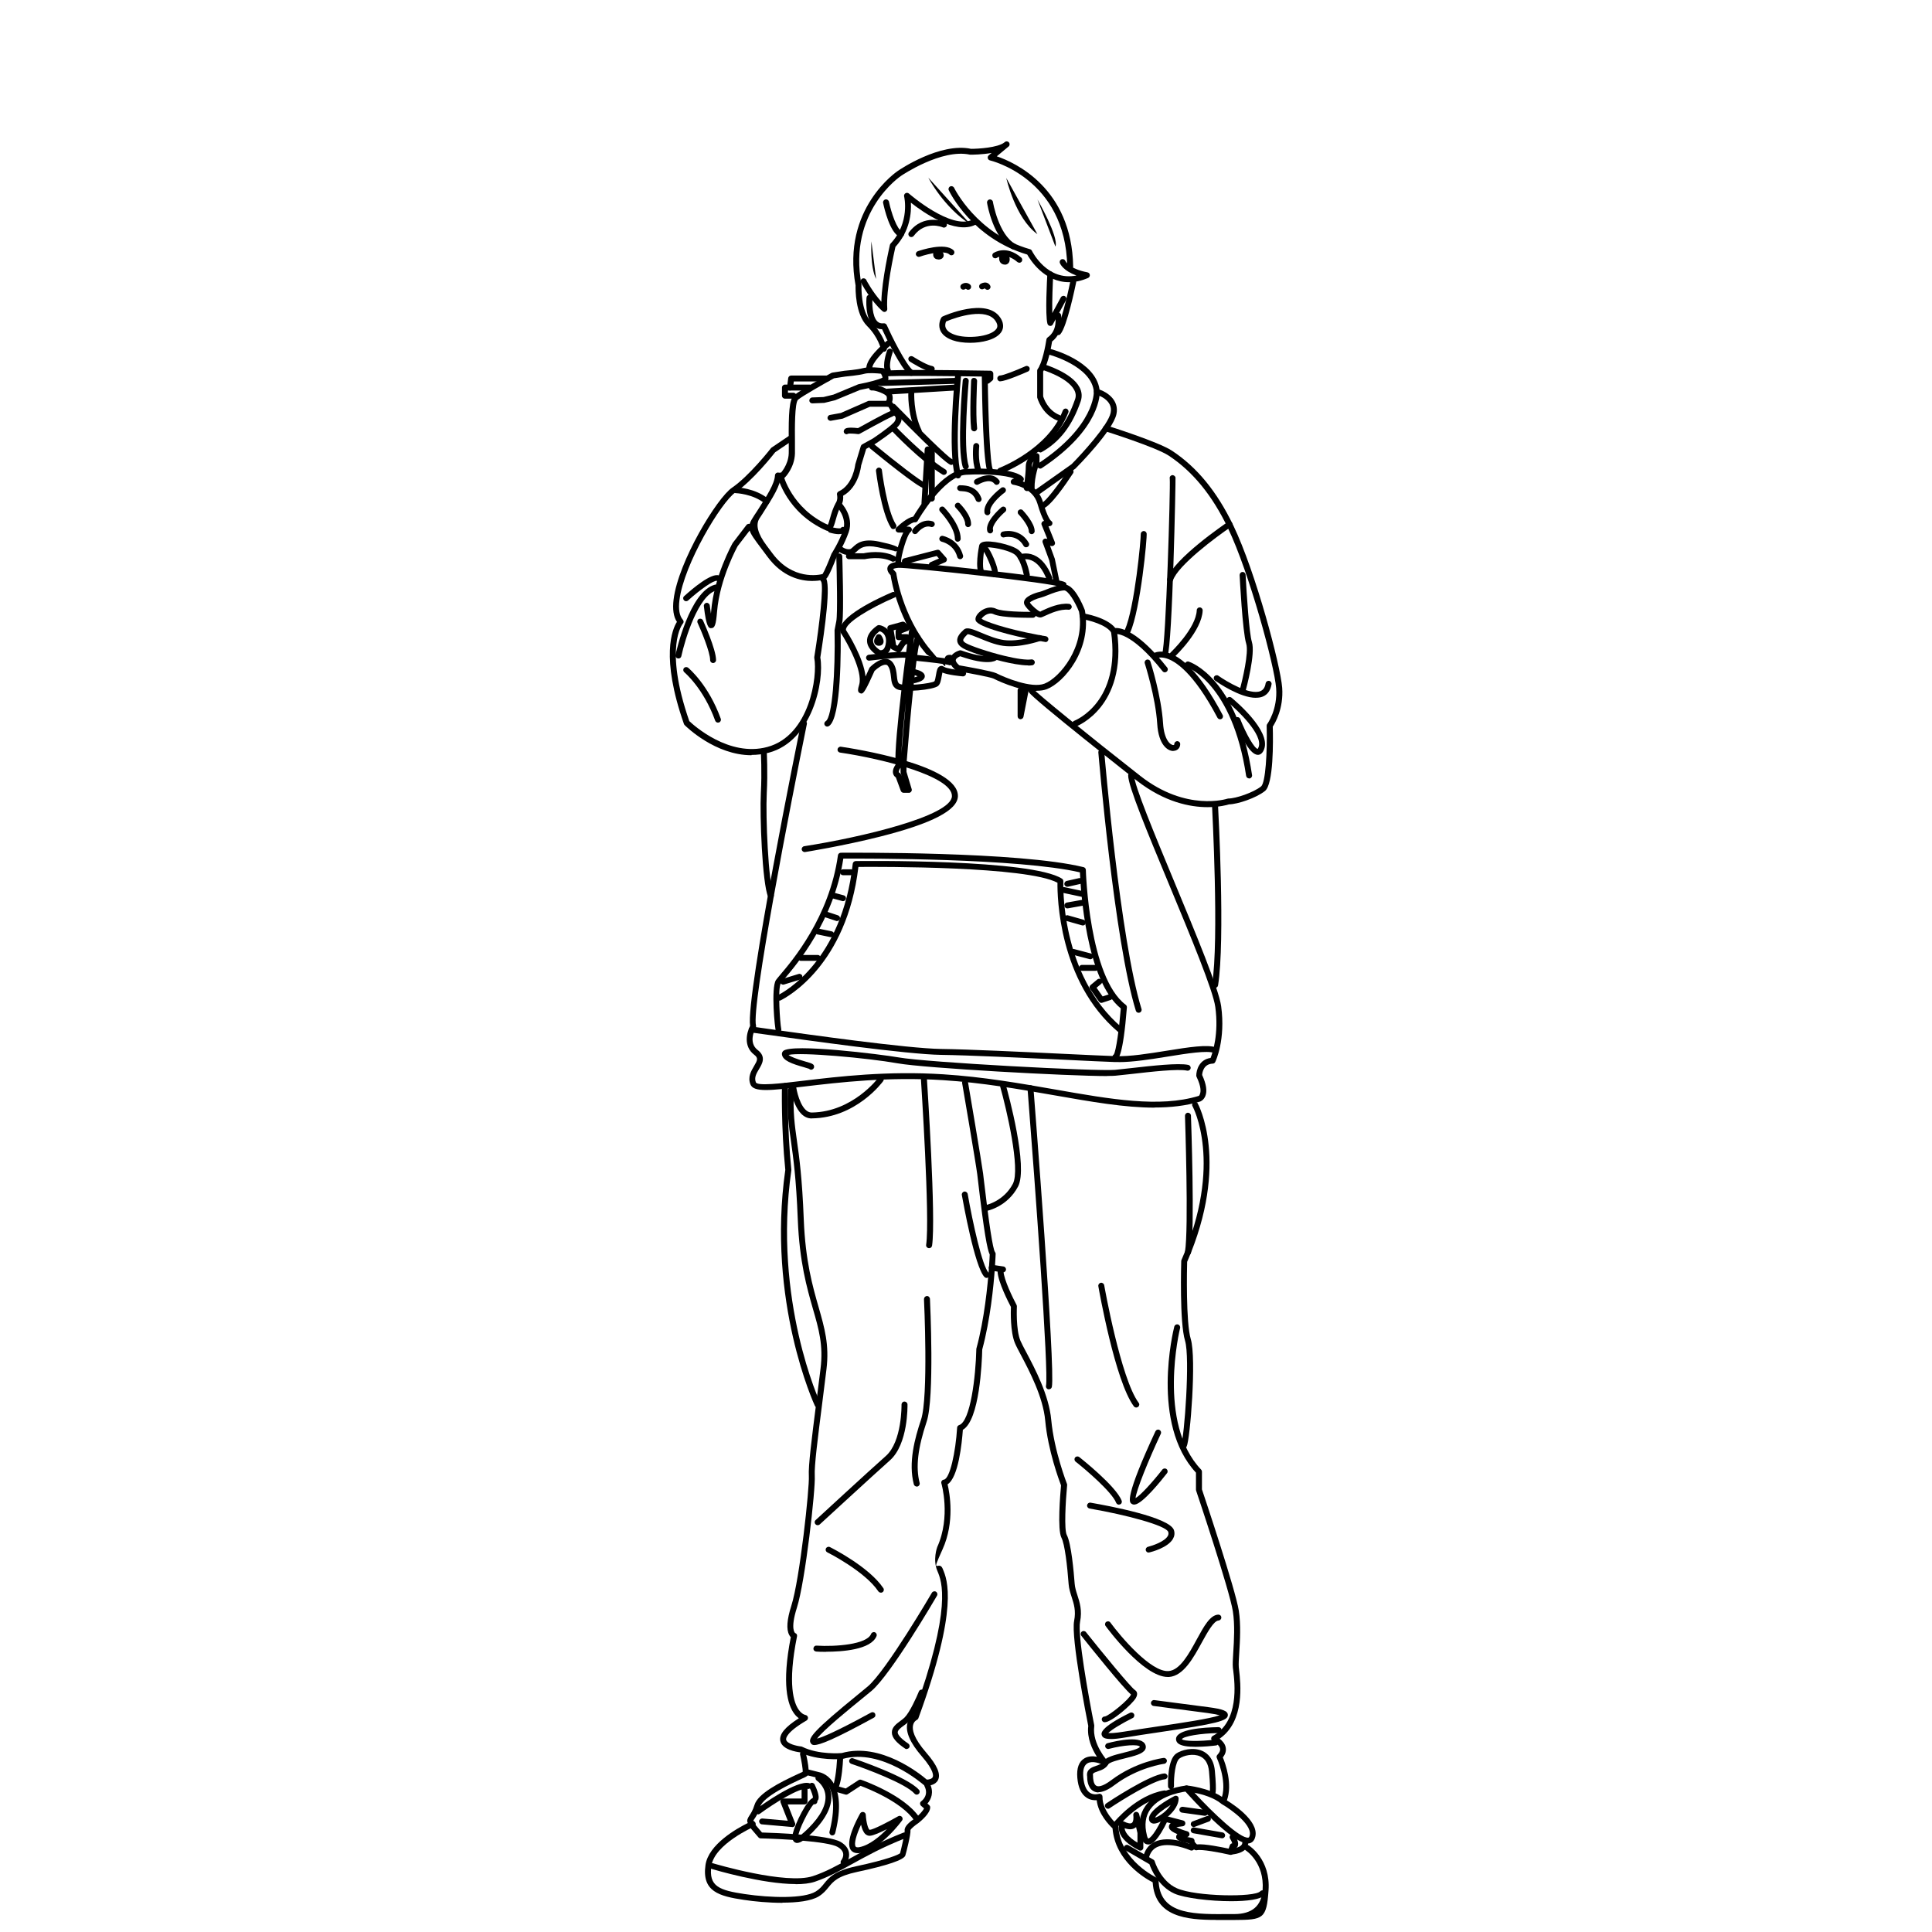 <svg class="svg" xmlns="http://www.w3.org/2000/svg" viewBox="0 0 320 320">
  <path
    d="m150.93,62.26c-.11,0-.22-.04-.31-.12-1.53-1.27-3.92-6.29-4.52-7.61-.58,0-1.08-.21-1.48-.6-1.37-1.32-1.13-4.35-1.09-4.68.03-.26.26-.45.54-.44.27.03.47.26.45.53-.08.8-.08,3.05.8,3.9.27.26.6.36,1.04.31.2-.03.42.09.51.28.78,1.75,3.1,6.5,4.39,7.56.2.18.23.48.07.68-.1.12-.23.18-.38.18h0Z"
  />
  <path
    d="m146.4,58.25c-.22,0-.43-.16-.48-.39,0-.02-.46-2.04-2.29-3.85-2-1.98-1.93-6.17-1.92-6.73-2.35-12.77,6.93-18.92,7.01-18.98.27-.19,6.98-4.74,12.12-3.65,1.23,0,4.4-.2,5.49-1.04l.09-.08c.2-.17.51-.15.68.05.18.2.16.51-.04.68-.03.03-.07.06-.11.09l-1.85,1.54c2.99,1.01,12.42,5.26,12.65,18.26,0,.27-.21.49-.48.5-.29.02-.5-.2-.5-.48-.26-14.62-12.66-17.57-12.79-17.6-.19-.04-.32-.18-.37-.36-.05-.18.02-.37.16-.49l.48-.39c-1.58.28-3.18.29-3.47.29-.04,0-.07,0-.11,0-4.72-1.04-11.34,3.45-11.4,3.49-.1.07-8.86,5.9-6.58,18.05v.11s-.17,4.28,1.63,6.06c2.05,2.03,2.54,4.25,2.56,4.34.06.26-.12.52-.38.58-.04,0-.07,0-.1,0h0Z"
  />
  <path
    d="m146.5,51.67c-.12,0-.23-.04-.32-.12-1.99-1.74-3.51-4.63-3.58-4.75-.13-.23-.03-.53.21-.65s.54-.03.66.2c0,.03,1.07,2.04,2.51,3.63.08-3.71,1.37-9.18,1.42-9.43.02-.08.06-.16.12-.22,3.25-3.47,2.25-7.76,2.23-7.79-.05-.2.04-.42.22-.53s.42-.09.58.05c.07.06,7,6.09,10.54,4.32.24-.12.54-.02.66.21.12.24.02.54-.22.65-3.29,1.63-8.51-1.98-10.66-3.67.1,1.66-.14,4.66-2.56,7.32-.21.95-1.59,7.1-1.35,10.25.02.2-.09.38-.27.48-.07.04-.15.05-.22.05h.02Z"
  />
  <path
    d="m177.05,46.74c-4.09,0-6.4-3.68-6.91-4.58-9.11-2.69-12.84-10.31-12.99-10.64-.12-.24,0-.54.23-.64.24-.12.54,0,.65.23.04.08,3.77,7.67,12.58,10.17.14.04.24.13.3.25.11.22,2.57,5.08,7.39,4.1-2.22-.79-2.7-1.92-2.75-2.07-.1-.25.04-.54.29-.62s.53.04.62.28c.02.05.61,1.3,3.66,1.89.21.04.37.21.39.43.02.21-.1.41-.29.5-1.16.5-2.22.7-3.18.7h0Zm-26.11-7.47c-.1,0-.2-.03-.29-.1-.21-.16-.26-.47-.1-.68,2.43-3.24,5.96-1.74,6-1.72.24.11.36.4.25.64s-.4.36-.64.25c-.12-.05-2.87-1.2-4.81,1.4-.1.13-.24.2-.39.2h-.02Zm1.25,3.28c-.2,0-.39-.13-.47-.32-.09-.25.05-.53.3-.62.46-.16,4.49-1.52,5.91-.16.2.19.2.5,0,.69-.19.2-.5.2-.69,0-.71-.67-3.29-.19-4.9.38-.06.02-.11.03-.17.03h0Z"
  />
  <path
    d="m168.82,43.51c-.12,0-.23-.04-.32-.12-1.91-1.65-3.36-.7-3.38-.69-.22.15-.53.1-.68-.13s-.1-.53.13-.67c.09-.06,2.1-1.38,4.58.77.2.18.22.49.05.68-.1.11-.23.17-.37.17h0Zm-13.41-.54c-.41,0-.62-.2-.71-.34-.32-.47,0-1.14.11-1.34.07-.13.19-.21.33-.24.14-.03.29,0,.4.1.42.32.88.82.74,1.31-.05.17-.2.46-.72.52h-.15Zm.13-.82h0,0Z"
  />
  <path
    d="m166.43,43.82h-.13c-.28-.04-.52-.19-.66-.42-.31-.52-.05-1.29.04-1.51.07-.19.25-.31.46-.31.35,0,.68.23.9.64.19.36.31.91.04,1.3-.15.2-.37.32-.63.32v-.02Zm-6.07,4.18c-.11,0-.22-.04-.31-.12-.04-.03-.09-.08-.19,0-.21.16-.52.13-.68-.08-.17-.2-.15-.5.05-.67.24-.21.87-.49,1.45,0,.2.18.23.48.06.68-.1.12-.23.18-.38.18h0Zm3.19,0c-.17,0-.33-.09-.43-.24,0,0-.14.05-.2.09-.23.14-.54.08-.67-.15-.15-.22-.08-.53.15-.67.09-.06.54-.32.99-.21.25.06.46.21.6.46.14.23.06.53-.19.66-.08.04-.16.07-.24.07Zm-2.86,8.78c-1.1,0-2.16-.15-2.93-.43-1.1-.4-1.8-.99-2.07-1.77-.35-1.02.2-1.93.22-1.97.05-.08.13-.15.21-.19.29-.14,7.27-3.22,9.55.18.83,1.24.4,2.13.06,2.55-.9,1.13-3.06,1.63-5.06,1.63h0Zm-3.99-3.53c-.09.2-.22.6-.07,1.02.18.48.66.87,1.47,1.16,1.98.72,5.87.38,6.88-.89.2-.24.4-.66-.11-1.4-1.47-2.19-6.25-.72-8.17.11Zm17.27.73h-.06c-.2-.02-.36-.17-.42-.36-.4-1.47-.06-7.52-.02-8.2.02-.26.24-.49.52-.46.27.02.48.24.46.52-.08,1.35-.21,4.43-.16,6.38l1.42-2.61c.13-.23.43-.32.66-.2.24.13.33.42.2.66l-2.19,4.03c-.09.16-.25.25-.43.25h0Z"
  />
  <path
    d="m175.26,55.49c-.12,0-.23-.04-.32-.12-.2-.18-.22-.49-.04-.68.69-.78,1.83-5.37,2.38-8.09.06-.26.32-.44.58-.38.26.05.44.31.38.58-.16.74-1.51,7.31-2.6,8.54-.1.11-.23.17-.37.17h0Z"
  />
  <path
    d="m175.33,69.7c-.06,0-.13,0-.19-.04-2.63-1.04-3.32-3.73-3.35-3.83,0-.04,0-.08,0-.12v-4.32c0-.11.03-.2.1-.29.73-.99,1.28-3.85,1.43-4.88.02-.14.1-.25.2-.33,1.71-1.18,1.28-3.44,1.26-3.54-.05-.26.12-.52.38-.58.26-.05.53.12.58.38.02.12.56,2.83-1.48,4.41-.13.8-.63,3.68-1.48,4.97v4.11c.1.34.76,2.33,2.74,3.11.25.1.37.38.27.63-.08.19-.26.3-.46.3h0Zm-20.99-8.11h-.07c-1.12-.15-3.35-1.56-3.6-1.72-.22-.15-.29-.45-.15-.67.15-.22.46-.28.68-.15.88.57,2.52,1.48,3.19,1.57.27.04.46.28.42.55-.03.24-.24.42-.49.42h0Zm11.34,1.58c-.27,0-.49-.21-.49-.49s.22-.49.49-.49c.45,0,2.48-.78,4.18-1.54.24-.12.54,0,.65.24.11.24,0,.54-.24.64-.61.27-3.71,1.62-4.58,1.62h0Zm-36.08,16.07c-.13,0-.25-.05-.35-.15-.2-.19-.2-.5,0-.68,0,0,1.32-1.35,1.39-3.31.02-.5,0-1.22,0-2.03-.04-4.61.08-6.93.86-7.59.99-.85,5.97-3.58,6.18-3.7.05-.03.11-.05.17-.06l2.01-.31c.06,0,2.15-.18,3.06-.43,1.04-.29,3.08-.04,3.32-.02.13.02.24.08.32.19.06.08.59.77.59,1.53,0,.33,0,1.01-4.71,1.91l-4.11,1.7-1.8.44-1.97.08h-.02c-.26,0-.48-.2-.49-.47,0-.27.2-.5.48-.51l1.87-.07,1.64-.4,4.09-1.7s.07-.02.1-.03c1.61-.3,3.49-.8,3.95-1.09-.04-.23-.16-.48-.26-.64-.69-.08-2.07-.17-2.7,0-1,.28-3.12.46-3.21.47l-1.88.29c-1.47.81-5.19,2.91-5.94,3.54-.58.49-.54,4.95-.52,6.85,0,.83,0,1.56,0,2.07-.08,2.36-1.6,3.9-1.67,3.97-.1.1-.22.15-.35.15h-.03Z"
  />
  <path
    d="m147.05,67.36c-.13,0-.25-.05-.35-.15-.19-.2-.19-.5,0-.69.02-.03.28-.32.16-.84-.11-.41-1.89-1.05-2.37-1.01-.27.05-.51-.12-.57-.38s.14-.53.4-.58c.52-.12,3.18.55,3.48,1.74.21.87-.17,1.52-.43,1.78-.1.09-.21.14-.34.14h0Z"
  />
  <path
    d="m140.23,71.93c-.15,0-.29-.08-.39-.2-.17-.21-.09-.54.13-.7.12-.09.42-.31,2.14-.12.76-.43,4.3-2.39,5.38-2.83,0-.08-.15-.41-.36-.71h-3.05l-4.45,1.95s-.07.03-.11.03l-1.87.34c-.26.05-.53-.13-.58-.39s.13-.52.39-.57l1.81-.33,4.49-1.97c.06-.03.13-.04.2-.04h3.4c.15,0,.29.07.38.19.2.24.84,1.1.65,1.79-.07.28-.27.5-.56.61-1.13.47-5.37,2.84-5.42,2.86-.09.05-.2.08-.3.06-.7-.09-1.47-.12-1.65-.06-.09.06-.18.09-.27.09h.04Z"
  />
  <path
    d="m137.17,87.94c-.12,0-.23-.03-.35-.08-6.52-2.91-7.98-8.74-8.04-8.98-.06-.26.1-.53.36-.59.26-.06.53.1.6.36,0,.06,1.4,5.55,7.37,8.27.13-.21.25-.69.38-1.12.21-.76.48-1.7.96-2.51.37-.62.19-1.3.19-1.31-.07-.23.05-.48.26-.58,2.41-1.1,2.76-4.45,2.76-4.48l.92-3.04c.04-.12.12-.22.23-.28l1.74-.96s2.63-1.75,3.48-2.65c.22-.24.33-.49.32-.72,0-.18-.09-.3-.13-.35-.19-.07-.32-.24-.32-.46,0-.27.22-.49.49-.49.37,0,.66.37.81.68.14.31.37,1.13-.45,1.99-.93.99-3.58,2.75-3.69,2.82l-1.59.89-.84,2.76c0,.06-.36,3.54-2.98,5,.04.4.02,1.03-.35,1.66-.41.7-.65,1.54-.86,2.28-.2.7-.35,1.27-.64,1.58-.18.2-.39.29-.62.29h0Z"
  />
  <path
    d="m138.97,88.48c-.53,0-1.11-.14-1.54-.26-.26-.08-.41-.35-.33-.6s.35-.4.61-.33c.6.18,1.3.27,1.52.2.12-.2.37-.28.59-.2.25.1.38.38.28.62-.16.42-.61.56-1.13.56h0Z"
  />
  <path
    d="m134.57,96.23c-1.96,0-4.96-.65-7.44-4-.36-.49-.69-.92-.98-1.31-2.41-3.2-2.6-3.46-1.19-5.61.13-.19.26-.4.42-.63,1.69-2.64,2.91-4.55,2.98-5.94,0-.26.23-.49.52-.47.27,0,.48.24.47.51-.08,1.66-1.29,3.55-3.12,6.42-.16.24-.29.45-.42.64-.7,1.05-.31,2.55,1.15,4.5.29.39.61.82.99,1.32,3.32,4.47,7.66,3.58,8.29,3.42.26-.37.95-1.96,1.46-3.31,0-.03.03-.07.05-.1,0-.02,1.16-1.77,1.89-3.84.73-2.09-1.07-3.94-1.08-3.96-.19-.2-.19-.5,0-.69.2-.19.51-.19.69,0,.09.1,2.25,2.31,1.32,4.97-.71,2.03-1.77,3.71-1.96,4.01-1.38,3.59-1.73,3.73-1.92,3.8-.02,0-.84.26-2.08.26h-.03Zm-3.17-30.2h-1.39c-.27,0-.49-.21-.49-.49v-1.35c0-.27.22-.49.49-.49h4.07c.27,0,.49.21.49.49s-.22.49-.49.49h-3.57v.37h.9c.27,0,.49.21.49.49s-.22.49-.49.49h0Z"
  />
  <path
    d="m130.85,64.68h-.06c-.27-.03-.46-.27-.43-.55l.19-1.5c.03-.24.23-.43.49-.43h6.02c.27,0,.49.21.49.49s-.22.49-.49.49h-5.58l-.14,1.07c-.03.24-.24.43-.49.43Zm32.71-1.11c-.14,0-.27-.06-.37-.18-.18-.2-.15-.51.06-.68l.29-.24v-.09c-6.22-.1-15.83-.2-16.7-.03-.21.09-.47,0-.6-.2-.15-.22-.08-.53.16-.67.15-.09.59-.36,17.64-.08.26,0,.48.22.48.49v.79c0,.15-.06.28-.18.37l-.46.39c-.09.08-.2.12-.32.12h0Z"
  />
  <path
    d="m145.91,63.93c-.26,0-.48-.2-.49-.47,0-.26.2-.5.48-.5l12.29-.36c.27,0,.5.2.51.47,0,.26-.2.49-.48.5l-12.29.36h-.02Zm1.14,1.42c-.25,0-.48-.2-.49-.46-.02-.26.19-.5.46-.52l11.15-.67c.31-.02.51.19.52.46s-.19.5-.46.52l-11.15.67h-.03Z"
  />
  <path
    d="m158.66,79.24c-.21,0-.42-.15-.48-.36-1.21-4.41-.07-16.02,0-16.51.03-.26.25-.47.54-.44.27.03.47.26.44.54,0,.12-1.18,11.92,0,16.15.07.26-.09.53-.34.6-.04,0-.09.02-.13.02h0Zm5.35-.81c-.16,0-.31-.08-.4-.21-.76-1.17-.95-12.38-.99-15.78,0-.27.21-.49.49-.49s.49.21.49.48c.08,6.83.4,14.51.84,15.28.13.23.06.53-.18.66-.08.05-.18.07-.26.07h0Z"
  />
  <path
    d="m159.95,77.75c-.2,0-.4-.13-.47-.34-1.02-3.17-.06-13.93-.02-14.39.02-.26.26-.47.54-.44.27.02.47.26.45.53,0,.11-.99,11.01-.02,14,.09.25-.06.53-.31.61-.05.02-.1.02-.15.02h-.02Zm1.39-6.31c-.24,0-.46-.19-.49-.43-.28-2.49,0-7.73,0-7.95,0-.26.21-.51.52-.46.27,0,.48.24.47.51,0,.05-.27,5.39,0,7.79.03.26-.17.51-.43.54h-.07Zm.73,6.99c-.2,0-.39-.12-.46-.31-.68-1.79-.41-4.19-.4-4.3.03-.26.28-.47.55-.43.27.03.46.27.43.54,0,.02-.25,2.27.34,3.84.1.25-.03.54-.28.62-.06.02-.12.03-.18.03h0Zm-15.02-16.61c-.2,0-.37-.12-.45-.3-.49-1.16.24-3.23.33-3.46.1-.25.38-.38.63-.29.25.1.39.37.29.62-.27.74-.6,2.14-.35,2.75.11.24,0,.54-.26.63-.06.03-.13.04-.2.04h0Z"
  />
  <path
    d="m143.98,61.6c-.24,0-.46-.19-.49-.43-.19-1.69,2.75-4.19,3.35-4.68.21-.17.52-.15.69.07.18.2.15.52-.07.68-1.3,1.07-3.09,2.97-2.99,3.82.03.26-.17.51-.44.54h-.06,0Zm27.7,20.47c-.16,0-.3-.07-.4-.2-.16-.21-.11-.53.12-.68l6.08-4.3c1.61-1.62,6.05-6.44,6.48-8.52.46-2.19-2.3-2.99-2.42-3.02-.2-.06-.34-.22-.36-.43-.34-4.31-7.42-6.18-7.49-6.2-.26-.07-.42-.33-.35-.59,0,0,0,0,0,0,.07-.26.32-.42.6-.35.31.08,7.5,1.98,8.18,6.74,1.33.47,3.27,1.79,2.8,4.06-.58,2.79-6.56,8.8-6.81,9.05l-6.14,4.36c-.09.06-.19.09-.28.09h0Zm-18.56-1.19h-.09c-1.06-.2-7.09-5.1-8.92-6.6-.2-.18-.23-.48-.07-.68.18-.2.49-.23.69-.07,3.66,3.01,7.82,6.23,8.47,6.4.25.07.43.32.37.58-.05.22-.24.38-.47.38h0Z"
  />
  <path
    d="m153.12,83.8h-.03c-.27-.02-.48-.24-.46-.52l.53-8.88c.02-.25.23-.46.49-.46h.69c.27,0,.49.21.49.49v8.15c0,.27-.22.49-.49.49s-.49-.21-.49-.49v-3.29l-.24,4.05c-.02.26-.23.46-.49.46Z"
  />
  <path
    d="m157.59,77.02c-.24,0-.9,0-9.98-9.31-.19-.2-.19-.5,0-.69.2-.19.51-.19.69,0,4.02,4.12,8.63,8.64,9.37,9.01.22.05.39.24.39.48,0,.27-.22.49-.49.49h0Z"
  />
  <path
    d="m152.19,71.9c-.19,0-.36-.1-.44-.27-1.49-3.1-1.31-6.63-1.3-6.78.02-.26.23-.48.52-.46.27.02.48.24.46.52,0,.04-.18,3.44,1.2,6.31.12.24,0,.54-.23.64-.07.03-.14.05-.21.05h0Zm13.49,6.54c-.2,0-.38-.12-.46-.31-.1-.25.03-.54.28-.62.08-.03,8.09-3.11,10.54-9.53.1-.25.38-.38.63-.28s.38.38.28.62c-2.61,6.84-10.77,9.97-11.11,10.1-.06.02-.12.03-.18.03Z"
  />
  <path
    d="m172.28,74.92c-.18,0-.34-.09-.43-.24-.14-.23-.05-.53.19-.66,2.83-1.59,4.68-4.03,6.02-7.88.19-.53.14-1.03-.13-1.54-1.09-2.1-5.37-3.38-5.41-3.38-.26-.08-.41-.35-.33-.6.08-.25.35-.4.61-.33.2.06,4.73,1.4,6.01,3.87.39.75.45,1.52.19,2.3-1.39,4.04-3.45,6.72-6.46,8.42-.08.04-.16.07-.24.07h0Zm-2.21,6.4h-.07c-.27-.04-.46-.28-.42-.55,0-.02.32-2.27.32-3.5,0-1.61,1.55-2.18,1.62-2.19.15-.05.31-.03.45.06.13.09.2.24.2.4v1c0,.06,0,.12-.03.18,0,.02-.84,2.22-.78,4.12,0,.27-.2.5-.48.51-.17,0-.33-.08-.42-.21-.09.13-.24.21-.4.21v-.02Zm1.12-4.88c-.18.2-.31.47-.31.82v.16c.14-.47.25-.82.31-.98Z"
  />
  <path
    d="m172.28,77.61c-.16,0-.31-.08-.41-.21-.15-.22-.09-.53.14-.67,9.35-6.18,9.16-11.77,9.16-11.83,0-.26.2-.5.46-.52.26,0,.5.19.52.46.02.24.27,6.17-9.6,12.7-.09.06-.18.08-.27.08h0Zm-15.94,1.05c-.09,0-.18-.02-.25-.07-3.62-2.2-8.28-7.11-8.48-7.32-.19-.2-.18-.51.02-.69s.51-.18.69.02c.05.05,4.77,5.01,8.27,7.15.23.14.3.44.17.67-.1.15-.25.23-.42.23Zm18.64,18.04c-.22,0-.43-.16-.48-.39l-.71-3.48-1.09-2.96c-.06-.17-.03-.36.1-.5.12-.14.3-.19.49-.15l.18.04-.94-2.32c-.06-.14-.05-.3.04-.43.08-.13.2-.21.35-.23-.3-.54-.67-1.42-1.09-2.86-.78-2.68-3.97-3.13-4-3.13-.22-.03-.4-.2-.42-.43-.03-.22.11-.43.31-.51l.25-.1c-1.51-.55-4.61-.8-7.97-.61-3.75.21-7.96,7.55-8,7.63-.1.17-.28.26-.48.24-.28-.03-.8.29-1.37.72h.39c.21,0,.4.14.47.33s0,.42-.18.55c-.64.48-1.61,4.1-1.58,4.82.07.2,0,.43-.2.56-.22.15-.53.09-.68-.14-.32-.49.43-3.54,1.24-5.14h-.78c-.2,0-.38-.12-.46-.3-.08-.19-.03-.39.11-.53.42-.41,1.76-1.64,2.78-1.81.79-1.33,4.75-7.67,8.66-7.89,3.84-.22,8.28.11,9.51,1.33.12.12.17.28.14.45-.02.11-.09.2-.17.27,1.2.47,2.77,1.44,3.35,3.42.76,2.63,1.31,3.11,1.34,3.12.19.11.26.3.21.51-.04.2-.23.35-.45.37l-.19.02,1.05,2.61c.07.17.04.36-.09.5s-.31.2-.49.16l-.21-.05.79,2.16.73,3.55c.06.26-.12.52-.38.58h-.1v.03Z"
  />
  <path
    d="m157.37,109.43h-.02c-2.99-.1-3.91-1.07-4-1.18-4.51-5.37-5.66-11.81-5.84-12.98-.25-.25-.67-.77-.5-1.33.24-.75,1.34-.84,1.7-.87h.11c2.23,0,26,2.42,27.6,3.37.23.14.3.43.17.66s-.44.3-.67.18c-1.34-.74-25.65-3.33-27.13-3.23-.71.06-.85.2-.85.21.02.04.19.26.34.4.1.08.16.2.18.31,0,.07.96,7.07,5.65,12.66,4.69,5.59.75.75,3.28.83.27,0,.49.23.48.5,0,.26-.22.47-.49.47h0Z"
  />
  <path
    d="m170.07,95.7c-.23,0-.44-.17-.48-.4-.14-.74-.66-2.8-1.52-3.45-1.02-.78-4.27-1.38-4.97-1.15-.23.97-.44,3.44-.12,3.82.2.18.23.48.06.68s-.49.23-.69.06c-1.03-.85-.17-4.9-.16-4.94.05-.18.19-.41.58-.54,1.15-.38,4.74.4,5.9,1.29,1.32,1,1.83,3.75,1.89,4.06.05.26-.13.52-.4.57h-.1Z"
  />
  <path
    d="m164.71,95.6c-.09,0-.19-.03-.26-.08-.22-.15-.29-.45-.15-.67.13-.5-1.1-3.27-1.48-3.65-.24-.13-.3-.39-.18-.63.13-.23.45-.31.69-.19.54.27,1.52,2.54,1.8,3.57.19.69.19,1.13,0,1.42-.1.15-.25.22-.41.22h-.02Zm9.09.63c-.2,0-.38-.12-.46-.31-.64-1.62-1.5-2.69-2.49-3.1-.9-.37-1.61-.09-1.62-.09-.24.11-.54,0-.64-.25s0-.54.26-.63c.04-.02,1.1-.45,2.39.09,1.26.53,2.27,1.75,3.02,3.65.1.25-.03.54-.28.63-.06.02-.12.03-.18.03h0Zm-19.47-2.19c-.19,0-.37-.11-.45-.29-.11-.24,0-.54.25-.64l1.39-.6-.37-.42-5.16,1.34c-.26.07-.53-.09-.59-.35,0,0,0,0,0,0-.07-.26.09-.53.35-.6l5.45-1.41c.18-.05.37,0,.5.15l1.01,1.14c.11.12.15.27.11.43-.03.16-.14.28-.28.34l-2.01.87c-.07.03-.13.04-.2.04v.02Zm4.32-4.3c-.27,0-.49-.21-.49-.49,0-1.97-2.42-4.49-2.45-4.52-.19-.2-.19-.5,0-.69.2-.19.51-.19.69,0,.11.12,2.72,2.82,2.72,5.19,0,.27-.22.49-.49.49h0Zm1.71-2.43h-.02c-.27,0-.48-.23-.48-.51.03-.91-1.15-2.29-1.56-2.7-.2-.19-.2-.5,0-.69s.51-.2.69,0c.2.2,1.9,1.93,1.85,3.42,0,.26-.22.47-.49.47h0Zm3.19-1.97c-.23,0-.44-.17-.49-.4-.31-1.79,2.46-3.9,2.77-4.14.21-.16.53-.12.68.1.17.21.12.52-.1.68-1.01.75-2.56,2.27-2.39,3.19.05.26-.14.52-.4.57h-.09,0Zm.46,3.01c-.21,0-.41-.14-.48-.35-.43-1.52,1.86-3.57,2.33-3.97.2-.18.52-.16.69.05s.16.51-.05.68c-.94.79-2.22,2.28-2.03,2.97.08.26-.08.53-.34.6-.05,0-.09.02-.14.02h0Zm6.87.12c-.27,0-.49-.22-.48-.5,0-.71-1.03-2.09-1.7-2.78-.19-.2-.18-.51.02-.69s.51-.18.69.02c.2.21,1.99,2.14,1.96,3.47,0,.26-.22.48-.49.48h0Zm-19.32,0c-.1,0-.2-.03-.29-.1-.21-.16-.26-.46-.11-.68.06-.08,1.45-1.95,3.33-1.34.25.09.4.36.31.61-.09.25-.36.4-.62.31-1.18-.38-2.21.98-2.22.99-.1.13-.24.2-.4.2h0Zm7.47,4.15c-.22,0-.42-.15-.48-.37-.54-2.08-2.5-2.51-2.58-2.53-.26-.06-.44-.31-.38-.58s.3-.44.58-.38c.11.02,2.64.56,3.34,3.24.07.26-.09.53-.35.6-.04,0-.08.02-.12.02h0Zm3.04-9.47c-.2,0-.39-.13-.46-.32-.51-1.39-1.71-1.44-2.35-1.48-.18,0-.28-.02-.39-.05-.25-.09-.4-.36-.31-.61.08-.24.34-.38.6-.31.04,0,.1,0,.17,0,.68.04,2.49.14,3.22,2.13.1.25-.04.54-.29.62-.06.02-.12.03-.17.03h0Zm3.01-2.84c-.15,0-.29-.07-.39-.2-.76-.99-2.6.11-2.62.12-.23.15-.54.07-.67-.16-.15-.22-.08-.53.16-.67.11-.07,2.61-1.59,3.92.12.17.21.12.52-.1.68-.09.07-.2.1-.29.1h0Zm4.88,10.34c-.18,0-.34-.09-.43-.25-1.08-1.93-3.12-1.43-3.21-1.4-.26.07-.53-.09-.59-.35,0,0,0,0,0,0-.07-.26.09-.53.35-.6.98-.25,3.15-.2,4.32,1.87.14.23.05.53-.19.66-.08.04-.16.06-.24.06h0Zm3.2,15.67h-.09c-.49-.09-.98-.17-1.43-.25-3.83-.72-9.67-2.19-10.03-3.28-.15-.42.11-.97.65-1.44.66-.58,1.73-1,2.73-.52.99.48,4.74.53,6.1.51.31,0,.5.21.5.48s-.21.49-.48.5c-.53,0-5.16.07-6.55-.6-.48-.23-.98-.04-1.23.1-.42.22-.66.52-.75.67.61.42,3.72,1.6,9.24,2.64.46.09.94.18,1.42.25.26.05.45.3.4.57-.04.23-.25.41-.49.41v-.03Z"
  />
  <path
    d="m170.28,110.21c-1.21,0-2.9-.34-4.2-.65-2.61-.63-5.64-1.64-6.59-2.19-.57-.33-.88-.73-.94-1.19-.09-.75.55-1.38.97-1.78l.1-.09c.53-.51,1.43-.13,2.94.5,1.1.46,2.49,1.03,3.72,1.2,2.5.34,5.74-.78,5.77-.79.25-.09.54.04.62.3.09.25-.05.53-.3.62-.15.05-3.51,1.21-6.23.83-1.37-.19-2.8-.79-3.96-1.27-.71-.29-1.7-.7-1.94-.65l-.02.05c-.26.25-.71.69-.68.97.02.14.18.3.46.46.77.45,3.65,1.44,6.33,2.09,2.1.51,3.69.72,4.49.6.27-.04.52.15.57.41.04.26-.15.52-.41.56-.2.03-.42.05-.66.05h0Z"
  />
  <path
    d="m171.64,114.44c-3.06,0-7.04-2.01-7.08-2.04-.45-.23-3.77-.86-5.98-1.24-.09,0-.17-.05-.23-.11-.8-.65-1.14-1.3-1-1.93.2-.97,1.42-1.35,1.56-1.39.1-.03.2-.03.3,0,4.15,1.47,5.28.81,5.29.8.2-.17.51-.14.68.08.18.2.13.53-.08.69-.22.18-1.54.99-6.06-.6-.27.11-.68.34-.73.6-.05.21.17.55.58.9,1.16.2,5.41.95,6.14,1.31,1.39.71,5.83,2.56,7.98,1.72,2.49-.97,6.75-6.05,5.71-11.91-.67-1.69-1.85-3.59-2.49-3.53-.86.06-1.85.45-2.65.77-.45.18-.84.33-1.14.41-.83.2-1.68.6-1.86.83.3.51,1.4,1.44,1.73,1.51,0-.02.16-.1.37-.2.96-.44,2.74-1.27,4.39-1.09.27.03.47.27.44.54s-.28.46-.54.43c-1.38-.14-2.99.6-3.86,1-.35.16-.52.24-.66.27-.86.2-2.48-1.51-2.76-2.09-.12-.23-.12-.51,0-.75.43-.91,2.46-1.39,2.55-1.4.23-.06.59-.2,1-.36.87-.34,1.94-.77,2.96-.84,1.67-.15,3.09,3.23,3.49,4.24,1.18,6.56-3.47,11.99-6.28,13.08-.51.2-1.08.27-1.7.27l-.04.02Zm-47.16,10.65c-6.03,0-10.85-4.76-11.08-4.99-.05-.05-.09-.12-.12-.19-3.9-11.13-1.92-15.71-1.16-16.91-.57-.85-.75-2.1-.55-3.72.79-6.34,7.2-16.81,9.66-18.49,2.86-1.95,6.42-6.49,6.45-6.54.03-.04.07-.08.11-.11l2.77-1.87c.22-.15.53-.1.68.13s.1.53-.13.67l-2.71,1.83c-.46.59-3.78,4.75-6.62,6.68-2.28,1.56-8.49,11.8-9.24,17.8-.2,1.54,0,2.63.56,3.27.17.19.17.47,0,.64-.03.03-3.21,3.86,1.07,16.15.73.69,6.59,6,12.93,4.28,7.04-1.9,8.33-11.83,7.77-14.73,0-.06,0-.11,0-.17.9-5.56,1.56-11.74,1.14-12.49-.2-.19-.2-.47,0-.67.19-.2.51-.2.71,0,.97.89-.12,8.63-.85,13.24.69,3.91-1.33,13.82-8.5,15.76-.99.26-1.95.38-2.89.38h0Z"
  />
  <path
    d="m117.77,104.05c-.37,0-.79-.14-1.19-3.66-.03-.26.17-.51.43-.54.27-.03.52.17.55.43.05.44.12.92.19,1.36,0-.13.03-.27.04-.42.47-5.72,3.44-11.06,3.57-11.29l2.28-2.98c.17-.21.48-.25.69-.09.21.17.25.47.09.68l-2.24,2.92s-2.97,5.33-3.41,10.83c-.18,2.18-.37,2.74-.95,2.75h-.05,0Z"
  />
  <path
    d="m112.37,109.06s-.07,0-.11,0c-.26-.06-.44-.31-.38-.58.1-.43,2.33-10.56,6.55-11.64.26-.07.53.09.6.35.07.26-.09.53-.35.6-3.01.76-5.23,8.13-5.83,10.9-.05.23-.25.38-.48.38h0Zm14.61-25.54c-.11,0-.22-.04-.31-.12-1.94-1.61-4.78-1.72-4.81-1.72-.27,0-.49-.23-.48-.5,0-.26.22-.47.49-.47h.02c.13,0,3.2.12,5.4,1.94.2.18.23.48.06.68-.1.12-.23.18-.38.18h0Zm73.03,50.17c-2.86,0-7.11-.8-11.74-4.41-.18-.14-17.39-13.65-17.86-14.64-.12-.24,0-.54.24-.64.24-.12.54,0,.65.23.46.62,8.85,7.45,17.58,14.29,7.62,5.97,14.35,3.79,14.41,3.77.05-.02.11-.03.16-.03,1.24,0,4.15-.99,5.42-2,.74-.59,1.05-5.67.93-10.05,0-.11.03-.21.1-.3.02-.02,1.74-2.39,1.47-5.93-.27-3.67-4.44-19.13-7.99-26.52-2.6-5.42-5.81-9.35-9.8-11.99-2.14-1.41-10.49-4.04-10.56-4.06-.26-.08-.4-.35-.32-.61.08-.25.36-.4.61-.32.35.11,8.56,2.69,10.82,4.18,4.15,2.74,7.46,6.79,10.15,12.38,3.73,7.76,7.81,23.18,8.09,26.87.25,3.44-1.16,5.83-1.56,6.44.07,2.42.14,9.54-1.3,10.67-1.45,1.15-4.49,2.18-5.95,2.21-.34.11-1.62.46-3.53.46h0Z"
  />
  <path
    d="m192.94,111.36c-.15,0-.29-.07-.39-.19-5.33-6.73-7.88-6.16-7.91-6.16-.21.06-.45-.03-.56-.21-.84-1.35-3.77-2.08-4.82-2.25-.27-.04-.45-.29-.41-.56s.3-.45.57-.4c.17.03,3.88.63,5.31,2.43.99-.06,3.8.5,8.59,6.55.17.21.13.52-.09.68-.09.07-.2.11-.3.11h0Z"
  />
  <path
    d="m202.09,119.14c-.18,0-.35-.1-.44-.26-4-7.57-7.04-9.42-8.5-9.84-.99-.29-1.51-.03-1.52-.03-.23.13-.54.05-.67-.19-.14-.23-.05-.53.19-.66.09-.05.89-.46,2.28-.06,1.96.58,5.12,2.83,9.08,10.33.13.23.03.54-.2.65-.07.04-.16.06-.22.06h0Zm-8.29-22.65s-.1,0-.15-.02c-.26-.08-.4-.35-.32-.6,1.05-3.33,9.67-9.18,10.04-9.42.22-.15.53-.1.68.13.16.22.1.53-.13.67-2.42,1.63-8.86,6.41-9.65,8.91-.07.2-.26.34-.47.34h0Z"
  />
  <path
    d="m206.89,128.93c-.24,0-.45-.18-.49-.42-2.32-15.38-9.75-17.99-9.81-18.01-.25-.09-.4-.36-.31-.61.09-.25.36-.39.61-.31.33.11,8.07,2.75,10.49,18.8.04.26-.15.52-.41.56h-.08Zm-13.95-20.04c-.07,0-.14,0-.2-.05-.24-.12-.35-.4-.24-.64.6-1.36,1.38-27.4,1.25-28.92-.07-.26.09-.5.35-.57.25-.07.54.12.6.38.05.17-.51,27.78-1.32,29.52-.09.18-.26.28-.45.28h0Zm-6.19-3.86c-.07,0-.14,0-.2-.04-.24-.11-.36-.4-.25-.64,1.64-3.69,2.69-15.2,2.64-15.85-.02-.26.17-.5.43-.54.26-.04.5.14.55.39.11.62-1.01,12.54-2.71,16.38-.08.19-.26.29-.45.29h0Zm-8.65,15.3c-.2,0-.38-.12-.46-.31-.1-.25.03-.54.28-.63.31-.13,7.75-3.15,6.1-14.77-.04-.26.15-.52.42-.55.25-.04.52.15.56.42.92,6.46-.94,10.41-2.65,12.58-1.88,2.38-3.97,3.2-4.06,3.24-.06.02-.12.03-.18.03h0Zm-27.57,10.98h-.87c-.2,0-.39-.13-.46-.32l-.82-2.22c-.3-.2-.42-.48-.46-.67-.13-.57.2-1.15.41-1.44-.3-4,2.13-21.42,2.23-22.17.04-.26.29-.45.56-.42.27.04.46.28.42.55,0,.04-.12.82-.28,2.07.12-.6.23-1.04.34-1.27.12-.24.41-.34.65-.22.24.12.34.41.22.65-.63,1.27-1.74,13.08-2.33,20.71v1.27l.86,2.86c.05.15.02.3-.08.43s-.24.2-.39.2v.02Zm-1.37-4.15c-.16.21-.33.56-.29.72,0,.02,0,.07.12.12.11.06.2.16.24.26l.12.31-.17-.56s-.02-.09-.02-.14v-.73h0Zm.89-10.9c-.36,3.22-.67,6.41-.75,8.53.16-1.98.44-5.23.75-8.53Zm19,2.87h-.05c-.25-.02-.45-.23-.45-.49v-4.3c0-.27.22-.49.49-.49.17,0,.3.08.39.2l.04-.2c.05-.26.31-.43.58-.39.26.05.44.3.39.57l-.92,4.7c-.05.23-.25.39-.48.39h0Z"
  />
  <path
    d="m191.24,183.46c-4.98,0-10.54-.98-16.64-2.05-5.83-1.02-11.85-2.08-18.37-2.5-9.23-.59-17.24.37-23.09,1.06-5.54.66-8.33.99-8.85-.37-.47-1.23.13-2.22.6-3.02.58-.98.74-1.34.02-1.89-1.79-1.37-1.26-3.63-.67-4.77-.73-5.08,8.06-48.33,8.44-50.19.06-.26.31-.44.58-.38.26.05.44.31.38.58-2.61,12.83-9.23,46.81-8.42,49.95.03.12,0,.25-.05.36-.06.1-1.34,2.4.33,3.68,1.44,1.1.74,2.29.22,3.15-.43.72-.83,1.39-.53,2.19.24.65,4.1.2,7.8-.25,5.89-.7,13.96-1.67,23.28-1.07,6.57.42,12.62,1.48,18.48,2.51,9.28,1.63,17.29,3.03,23.75,1.08.1-.03.17-.09.26-.37.13-.34.22-1.15-.57-2.8-.03-.07-.05-.14-.05-.2,0-.94.51-2.68,2.37-2.93.34-.88,1.39-3.99.78-8.45-.37-2.74-4.09-11.7-7.69-20.36-3.62-8.7-6.74-16.22-6.74-17.98,0-.27.22-.49.49-.49s.49.21.49.49c0,1.56,3.38,9.72,6.66,17.61,3.62,8.72,7.36,17.73,7.76,20.6.76,5.57-.9,9.1-.98,9.25-.08.17-.24.27-.42.27-1.51.06-1.72,1.46-1.75,1.88.69,1.5.87,2.68.52,3.52-.28.66-.79.86-.85.88-2.36.71-4.89.99-7.59.99l.04.02Z"
  />
  <path
    d="m201.25,163.63h-.08c-.26-.04-.45-.29-.41-.56,1.18-7.37,0-29.25,0-29.47,0-.27.2-.5.47-.52.3-.02.51.2.52.46.05.91,1.19,22.2,0,29.67-.04.24-.24.41-.49.41h0Zm-12.65,4.12c-.21,0-.41-.14-.47-.34-3.58-11.54-6.18-42.46-6.21-42.78-.02-.26.18-.51.45-.53.24-.02.51.18.53.45.03.31,2.62,31.13,6.17,42.57.08.25-.07.53-.32.6-.05.02-.1.02-.15.02h0Zm-3.3,8.16h-.58c-1.74-.06-4.8-.2-8.36-.38-7.08-.33-15.9-.75-20.49-.81-5.63-.08-22.46-2.45-28.79-3.34-1.39-.2-2.48-.35-2.6-.36-.27-.02-.48-.25-.46-.52.02-.26.26-.48.52-.46.13,0,.79.1,2.68.37,6.32.89,23.1,3.26,28.67,3.33,4.6.06,13.42.48,20.51.82,3.55.17,6.61.31,8.35.37,2.36.09,5.52-.42,8.57-.91,3.59-.58,6.7-1.06,8.11-.53.25.1.38.38.28.63s-.38.38-.63.28c-1.15-.44-4.43.08-7.59.59-2.86.46-5.81.93-8.18.93l-.02-.02Z"
  />
  <path
    d="m183.41,178.23c-6.53,0-30.18-1.3-34.73-2.11-5-.89-16.11-1.89-18.07-1.39.31.28,1.25.65,2.81,1.1,1.06.3,1.42.41,1.42.86,0,.27-.22.49-.49.49-.14,0-.26-.06-.36-.16-.16-.06-.54-.17-.85-.26-1.93-.55-3.54-1.09-3.63-2.15-.02-.2.07-.39.22-.54,1.43-1.29,16.24.57,19.11,1.07,4.73.84,32.81,2.33,35.84,2.06.72-.07,1.66-.18,2.69-.29,3.47-.39,7.79-.88,9.45-.53.26.06.44.31.38.58-.06.26-.32.43-.59.37-1.5-.32-5.91.18-9.14.55-1.04.12-1.99.22-2.71.29-.28.03-.75.04-1.38.04h0Zm-55.73-29.38c-.19,0-.37-.11-.45-.29-.99-2.23-1.4-13.58-1.21-17.21.19-3.5,0-6.7,0-6.73-.02-.26.2-.5.46-.52.31-.02.51.19.52.46,0,.03.19,3.28,0,6.84-.2,3.89.26,14.8,1.13,16.76.11.24,0,.54-.25.64-.07.03-.13.04-.2.04h0Zm57.07,26.69c-.19,0-.37-.11-.45-.29-.1-.22-.02-.47.18-.6.38-.56.89-4.3,1.16-7.62-5.81-4.72-6.66-19.89-6.77-22.54-10.12-2.35-35.6-2.3-39.19-2.28-1.57,10.32-7.72,17.53-9.75,19.92-.3.35-.52.6-.6.74-.55.82-.11,6.76.06,7.5.07.21,0,.45-.2.58-.23.15-.54.07-.67-.16-.19-.3-.84-7.19,0-8.46.11-.16.34-.43.67-.83,2.02-2.37,8.17-9.58,9.6-19.84.03-.23.23-.42.48-.42,1.2,0,29.54-.24,40.21,2.39.21.05.37.24.37.46,0,.18.53,17.76,6.6,22.33.14.1.2.26.2.43-.65,8.19-1.43,8.54-1.69,8.64-.07.03-.14.04-.2.04v.02Z"
  />
  <path
    d="m185.49,171.02c-.12,0-.22-.04-.32-.12-9.85-8.37-10.05-22.48-10.02-24.69-5.04-2.74-29.4-2.65-32.97-2.62-1.94,16.23-11.75,21.55-12.88,22.1-.24.12-.54.03-.66-.21-.12-.24-.03-.53.21-.65,1.08-.54,10.62-5.72,12.39-21.77.03-.24.23-.43.48-.44,1.19-.02,29.13-.34,34.18,2.92.15.1.23.26.22.43,0,.16-.61,15.46,9.67,24.2.2.18.23.49.06.68-.1.12-.23.17-.37.17h0Zm-50.07,62.11c-.19,0-.36-.11-.45-.28-.08-.17-7.99-17.25-4.9-39.08-.71-7.07-.56-13.85-.55-13.92,0-.26.27-.46.51-.48.27,0,.49.23.48.5,0,.07-.17,6.83.56,13.85v.12c-3.07,21.56,4.73,38.42,4.81,38.59.12.24,0,.54-.23.64-.07.03-.14.05-.2.05h-.02Zm30.72-22.39h-.08l-1.88-.28c-.27-.04-.45-.29-.41-.56s.29-.45.56-.41l1.88.28c.27.04.45.29.41.56-.04.24-.24.41-.49.41h0Zm29.94,29.11c-.08,0-.16-.02-.22-.06-.24-.13-.33-.42-.2-.65.48-1.03,1.48-14.24.62-17.07-.93-3.06-.64-12.79-.63-13.2,0-.06.02-.13.04-.18,6.98-16,1.88-25.36,1.83-25.46-.14-.22-.06-.53.17-.66s.53-.07.67.16c.06.09,5.4,9.82-1.73,26.27-.03,1.01-.23,10.04.6,12.8.96,3.16-.1,16.67-.69,17.8-.09.17-.26.26-.44.26h0Z"
  />
  <path
    d="m206.71,305.35c-2.63,0-9.22-7.32-10.54-8.81-.14-.16-.16-.37-.07-.55.1-.18.28-.28.49-.26.16.02,3.58.38,5.81,1.89.81-2.75-.83-6.39-.85-6.43-.09-.19-.05-.39.09-.54.35-.37.5-.7.44-1.02-.11-.6-.92-1.09-1.19-1.23-.17-.08-.27-.24-.28-.43,0-.19.1-.35.25-.44,4.42-2.37,3.66-8.75,3.4-10.85-.02-.2-.05-.37-.06-.49-.05-.58,0-1.44.07-2.56.12-1.89.28-4.5-.07-6.75-.54-3.49-6.02-19.8-6.08-19.97-.02-.05-.03-.1-.03-.16v-2.83c-7.54-8.11-3.76-23.55-3.59-24.2.07-.26.33-.42.6-.35.26.07.42.33.36.6-.04.16-3.86,15.76,3.48,23.44.09.09.14.21.14.33v2.95c.46,1.36,5.55,16.57,6.1,20.06.37,2.36.2,5.02.08,6.96-.07,1.02-.12,1.91-.08,2.41,0,.12.03.27.05.47.25,2.15,1.01,8.48-3.22,11.39.42.33.9.83,1.01,1.48.1.56-.06,1.09-.48,1.62.42,1.01,1.65,4.42.67,7.12,1.41.87,5.79,3.83,4.55,6.46-.18.38-.51.61-.91.67-.06,0-.12,0-.18,0h.03Zm-8.88-8.43c3.2,3.48,7.6,7.62,8.92,7.45.07,0,.12-.03.16-.13.86-1.79-3.05-4.57-4.51-5.4-.02,0-.04-.02-.06-.04,0,0-.02-.02-.03-.02-1.22-1.04-3.17-1.59-4.48-1.85h0Z"
  />
  <path
    d="m190.19,305.49c-.06,0-.12,0-.17,0-.84-.13-1.02-1.23-1.04-1.36-.5-1.92-.25-3.63.74-5.02,2.06-2.9,6.58-3.35,6.77-3.37.26-.02.51.18.54.44.03.26-.18.51-.44.53-.04,0-4.27.43-6.06,2.96-.82,1.15-1,2.59-.58,4.26.05.29.17.55.24.59,0,0,.69,0,2.38-3.47.12-.24.41-.34.65-.22s.35.41.23.65c-1.67,3.43-2.61,4.03-3.25,4.03h-.03Z"
  />
  <path
    d="m203.81,307.21s-.08,0-.11,0c-1.7-.39-4.68-.94-5.46-.76-.13.04-.27,0-.39-.07-.14-.1-.72-.52-.92-1.08-2.11-.33-2.12-.78-2.12-1.05,0-.19.07-.33.2-.46-1.46-.6-1.41-1.07-1.4-1.29.02-.21.12-.38.29-.51l-1.02-.26c-.26-.07-.42-.33-.35-.59,0,0,0,0,0,0,.07-.26.33-.42.6-.35l2.84.74c.23.06.38.27.36.51s-.2.42-.44.45c-.51.05-.83.11-1.04.16.4.2,1.11.48,1.81.67.22.06.37.26.36.5,0,.22-.17.4-.38.45.25.05.53.1.79.14s.46.28.42.55c0,.1.18.34.41.53,1.25-.13,4.11.46,5.24.7l.2-.56c.06-.18.21-.29.39-.32-.04-.19-.19-.53-.35-.78-.15-.22-.08-.53.16-.67.22-.15.53-.08.67.16.22.36.72,1.25.4,1.84-.06.12-.2.28-.45.37l-.25.69c-.07.2-.26.32-.46.32h0Z"
  />
  <path
    d="m191.17,302.05c-.5,0-.84-.31-.87-.78-.08-1.42,3.2-3.25,4.21-3.78.16-.08.33-.08.48,0s.23.24.23.42c0,1.95-2.8,4.09-4.03,4.13h-.03Zm2.72-3.09c-1.33.8-2.37,1.64-2.58,2.1.28-.07.83-.33,1.46-.85.48-.4.86-.83,1.12-1.24h0Zm5.7,1.79h-.07l-3.75-.52c-.27-.04-.46-.28-.42-.55s.29-.45.56-.42l3.75.52c.27.04.46.28.42.55-.04.24-.24.42-.49.42Zm2.84,3.72h-.09l-4.71-.83c-.26-.05-.45-.3-.4-.57.05-.26.3-.44.57-.39l4.71.83c.26.05.45.3.4.57-.04.23-.25.4-.48.4h0Zm-4.71-1.86c-.2,0-.39-.12-.46-.31-.1-.25.03-.54.28-.62l2.36-.88c.25-.1.54.03.63.28s-.03.54-.28.62l-2.36.88c-.06.02-.12.03-.18.03Zm6.1,4.6c-.25,0-.47-.2-.49-.45-.02-.26.18-.51.45-.53,1.91-.16,1.97-.88,1.97-.89-.02-.27.2-.49.46-.51.24,0,.51.2.52.47,0,.07.06,1.65-2.88,1.88h-.04v.02Zm-14,.96s-.07,0-.11,0c-.26-.06-.43-.32-.37-.59.27-1.17.9-2.01,1.85-2.49,2.45-1.21,6.21.43,6.38.5.24.11.36.4.24.64-.11.24-.4.35-.65.24-.04-.02-3.51-1.53-5.54-.52-.69.34-1.13.95-1.34,1.82-.05.22-.25.38-.48.38h0Z"
  />
  <path
    d="m201.42,318c-4.86,0-10.15-.5-10.5-6.23-1.25-.64-6.22-3.52-6.65-8.94-.56-.52-2.39-2.4-2.62-4.66-.44.03-1.07-.02-1.67-.41-.89-.58-1.4-1.68-1.54-3.29-.14-1.62.26-2.7,1.18-3.24.61-.36,1.37-.39,2.06-.26-.78-1.21-1.67-3.08-1.43-5.1-.25-1.26-2.89-14.61-2.34-17.41.33-1.67-.05-2.82-.41-3.94-.21-.66-.44-1.36-.5-2.12-.22-3.05-.65-6.68-1.19-7.7-.7-1.33-.2-7.22-.07-8.67-.31-.82-2.17-5.79-2.62-10.74-.36-3.93-2.64-8.23-4-10.81-.46-.86-.82-1.54-1.02-2.03-.78-1.88-.69-5.25-.66-5.98-.37-.69-2.15-4.15-2.21-5.86,0-.27.2-.5.47-.51h.02c.26,0,.48.2.49.47.06,1.38,1.58,4.48,2.16,5.56.04.08.06.17.06.25,0,.04-.2,3.82.59,5.7.19.45.56,1.14.99,1.95,1.39,2.63,3.74,7.04,4.11,11.17.48,5.15,2.59,10.53,2.6,10.57.03.07.04.15.03.22-.26,2.73-.51,7.38-.06,8.24.75,1.41,1.16,6.13,1.31,8.09.05.64.24,1.25.45,1.89.38,1.18.82,2.52.44,4.42-.42,2.16,1.36,12.14,2.35,17.12,0,.05,0,.11,0,.16-.38,2.96,2.2,5.76,2.22,5.78.17.19.18.46,0,.64s-.44.22-.64.09c-.55-.36-1.89-.84-2.7-.36-.57.33-.8,1.11-.69,2.32.11,1.28.49,2.16,1.09,2.56.66.43,1.43.19,1.44.19.16-.05.32-.03.45.07s.2.24.2.41c-.06,2.41,2.44,4.61,2.47,4.63.1.09.16.2.17.34.32,5.61,6.31,8.42,6.37,8.45.17.08.28.24.28.43.16,5.28,4.9,5.65,11.07,5.57h1.49c2.93-.01,4.48-1.35,4.67-4,.32-4.51-2.69-6.48-2.82-6.56-.22-.15-.29-.45-.15-.67s.45-.29.67-.15c.15.1,3.64,2.34,3.28,7.45-.33,4.73-.87,4.89-5.65,4.91h-1.48c-.51,0-1.03,0-1.56,0l.02-.03Zm-48.02-22.25h-.14c-.11,0-.21-.05-.29-.13-.07-.06-6.96-6.11-13.39-4.29-.25.03-4.11.35-7.08-1.09-.57-.07-2.93-.43-3.25-1.86-.24-1.09.73-2.3,3.06-3.78-.24-.18-.5-.41-.75-.75-1.11-1.47-2.11-4.88-.58-12.69-.1-.09-.19-.21-.27-.38-.49-.92-.37-2.53.35-4.79,1.43-4.47,3.03-19.65,2.91-21.52-.11-1.6.48-6.21,1.22-12.06.23-1.84.48-3.79.72-5.75.47-3.84-.29-6.52-1.27-9.89-.99-3.45-2.22-7.76-2.5-14.75-.27-6.9-.75-10.27-1.13-12.99-.38-2.67-.65-4.61-.52-8.47,0-.27.27-.47.51-.47.27,0,.49.23.48.51-.14,3.78.14,5.67.51,8.3.39,2.74.87,6.15,1.14,13.09.27,6.89,1.48,11.12,2.46,14.52.99,3.48,1.79,6.24,1.3,10.27-.24,1.96-.49,3.9-.72,5.76-.71,5.56-1.32,10.36-1.22,11.87.15,2.22-1.58,17.6-2.96,21.88-1.15,3.61-.29,4.2-.28,4.2.24.07.35.3.3.55-1.61,7.99-.51,11.05.29,12.16.55.76,1.08.85,1.1.85.2.03.38.19.42.39s-.05.41-.22.52c-3.37,1.97-3.44,2.95-3.39,3.2.15.67,1.74,1.03,2.48,1.11.06,0,.12.02.18.05,2.74,1.37,6.51,1.05,6.55,1.04,6.45-1.83,13.01,3.48,14.09,4.4.3,0,.82-.1.97-.4.11-.2.28-1.06-1.8-3.46-1.92-2.2-2.72-4.03-2.4-5.42.19-.8.69-1.22.99-1.4,6.53-17.88,4.69-22.2,4.01-23.83l-.04-.1c-.76-1.8-.04-3.83,0-3.92,2.27-5.03.7-10.5.68-10.54-.04-.14-.02-.28.06-.4s.2-.2.35-.21c1-.14,1.95-4.56,2.2-8.61,0-.2.15-.37.33-.43,1.88-.62,2.75-8.06,2.85-12.59,0-.04,0-.08.02-.12,1.32-4.86,1.86-10.47,2.07-13.37.08-1.09.12-1.86.13-2.17-.4-.8-.93-3.53-1.94-12.22l-.13-1.09c-.2-1.62-2.47-14.95-2.5-15.08-.05-.26.14-.52.4-.57.26-.04.52.14.57.4.1.55,2.29,13.49,2.5,15.13l.13,1.1c.86,7.36,1.48,11.36,1.83,11.9.09.1.12.2.12.32,0,0-.03.9-.13,2.34-.2,2.94-.76,8.58-2.09,13.5-.05,2.13-.44,11.72-3.21,13.3-.16,2.23-.73,7.88-2.53,9.03.34,1.43,1.23,6.21-.83,10.76s-.6,1.75,0,3.18l.04.1c.73,1.73,2.68,6.33-4.05,24.71-.05.13-.15.22-.26.28,0,0-.49.23-.62.87-.17.74.09,2.13,2.19,4.55,1.8,2.07,2.44,3.56,1.94,4.54-.44.86-1.55.94-1.93.94h0Z"
  />
  <path
    d="m163.38,200.57c-.23,0-.44-.16-.48-.39-.06-.26.12-.52.38-.58.03,0,2.96-.62,4.48-3.52,1.29-2.45-1.07-12.45-2.1-16.1-.07-.26.08-.53.34-.6.26-.07.54.08.6.34.39,1.38,3.73,13.58,2.02,16.81-1.76,3.33-5.02,4-5.16,4.03h-.1,0Zm-28.95-15.32c-2.72,0-3.47-4.74-3.51-4.95-.04-.26.15-.52.41-.56.26-.04.52.15.56.41.18,1.15.98,4.12,2.54,4.12h.02c6.81-.1,11-5.72,11.04-5.77.16-.21.47-.26.68-.11.22.16.27.46.11.68-.18.24-4.51,6.08-11.82,6.17h-.03,0Zm-4.82,129.92c-2.31,0-4.71-.23-6.39-.49-4.13-.61-6.99-1.39-6.37-5.77.49-3.45,5.27-6.1,7.01-6.96-.22-.41-.03-.79.25-1.21.24-.37.58-.87.86-1.79.55-1.84,4.01-3.66,7.33-5.18.29-.14.52-.23.65-.3.04-.43-.19-1.77-.43-2.85-.06-.26.11-.53.37-.59.26-.06.53.11.59.37.76,3.32.38,3.62.18,3.78-.11.09-.29.18-.94.47-1.56.72-6.3,2.91-6.8,4.58-.31,1.07-.71,1.67-.98,2.06-.06.1-.14.2-.18.27.03,0,.09.07.21.16.14.11.21.27.2.45s-.13.32-.29.39c-.07.03-6.55,2.89-7.05,6.49-.49,3.41,1.32,4.04,5.54,4.67,4.27.63,9.76.78,11.73-.42.65-.39,1.01-.84,1.39-1.31.8-.99,1.71-2.11,5.28-2.87,5.41-1.16,7.11-1.96,7.31-2.17.12-.41.81-3.31.76-3.76-.09-.7.9-1.5,1.75-2.05.6-.48,1.28-1.2,1.46-1.61l-.49-.43c-.11-.1-.17-.24-.17-.39s.09-.28.2-.37c.14-.1,1.29-.99.54-2.48-.12-.24-.02-.54.22-.65s.54-.02.66.21c.73,1.45.2,2.63-.4,3.31l.29.26c.11.1.17.22.17.36,0,.99-1.46,2.21-1.92,2.58-.66.44-1.29.99-1.35,1.19.09.65-.74,3.88-.85,4.21-.24.72-2.93,1.64-7.99,2.72-3.23.69-3.95,1.59-4.72,2.53-.42.52-.85,1.04-1.64,1.53-1.28.77-3.59,1.03-6,1.03Z"
  />
  <path
    d="m139.71,308.93c-.11,0-.21-.04-.3-.11-.21-.17-.24-.48-.08-.68,0,0,.44-.57.32-1.17-.08-.39-.37-.75-.89-1.05-1.61-.96-9.77-1.36-12.79-1.43-.14,0-.27-.07-.36-.18l-1.18-1.38c-.18-.2-.15-.52.06-.68.2-.18.52-.15.69.06l1.03,1.21c1.85.05,11.02.36,13.04,1.57.77.46,1.23,1.03,1.36,1.73.19,1.04-.5,1.91-.53,1.95-.1.12-.24.19-.38.19v-.02Zm2.35-1.99c-.6,0-.95-.26-1.13-.51-.99-1.36.93-4.98,1.54-6.07.11-.19.32-.28.55-.23.21.05.37.23.38.45.06,1.26.41,2.43.65,2.5.64-.05,3.14-1.35,4.71-2.25.2-.12.46-.08.61.09.16.17.18.43.04.61s-3.4,4.66-6.82,5.36c-.2.04-.36.06-.52.06h-.02Zm.56-4.72c-.75,1.59-1.23,3.18-.89,3.64.12.16.46.12.65.08,1.64-.33,3.32-1.75,4.52-2.98-1.08.55-2.22,1.06-2.79,1.1-.27.03-.54-.08-.76-.26-.37-.33-.6-.96-.73-1.56h0Z"
  />
  <path
    d="m151.84,301.73c-.16,0-.31-.08-.41-.21-2.13-3.09-7.7-5.28-8.89-5.73l-2.12,1.38c-.12.08-.27.1-.41.06l-1.91-.55c-.17-.05-.29-.18-.33-.33-.05-.17,0-.33.11-.46.35-.39.67-2.67.77-4.58,0-.26.23-.5.52-.46.27,0,.48.24.47.51-.04.83-.2,3.27-.68,4.55l1.12.32,2.13-1.39c.13-.09.29-.1.43-.05.28.1,7.04,2.46,9.6,6.17.16.22.1.53-.13.67-.09.06-.19.09-.27.09h0Z"
  />
  <path
    d="m151.84,297.25c-.14,0-.27-.06-.37-.17-1.46-1.67-8.07-4.13-10.49-4.94-.25-.09-.4-.36-.31-.61s.36-.39.62-.3c.36.12,8.98,3.02,10.92,5.22.18.2.16.51-.05.68-.1.08-.2.12-.32.12Zm48.94.28c-.16,0-.31-.06-.41-.18-.18-.2-.17-.48.02-.66.03-.26.07-1.03-.14-3.29-.12-1.26-.61-2.1-1.47-2.49-1.16-.53-2.74-.14-3.4.34-.71.51-.98,3-.93,4.6,0,.27-.2.5-.48.5-.29,0-.5-.2-.51-.47-.02-.73-.06-4.43,1.33-5.42.84-.6,2.81-1.15,4.38-.44.83.38,1.86,1.25,2.05,3.29.35,3.91.09,4.03-.25,4.18-.06.03-.13.04-.2.04h0Zm-15.88,5.07c-.11,0-.21-.04-.31-.11-.21-.17-.24-.48-.07-.68.15-.19,3.73-4.5,8.29-5.25.26-.05.52.14.57.4s-.14.52-.41.56c-4.19.68-7.65,4.86-7.69,4.9-.1.12-.24.19-.38.19Zm-1.39-3.02c-.16,0-.31-.08-.41-.21-.16-.22-.1-.53.13-.67.29-.2,7.1-4.74,9.61-4.96.26-.03.51.18.54.44.02.26-.18.51-.45.53-1.87.16-7.23,3.51-9.14,4.79-.09.06-.18.09-.27.09h0Zm.43-11.55c-.89,0-1.32-.2-1.45-.62-.1-.3-.4-1.22,4.68-3.72.24-.12.54-.02.66.22.12.24.02.54-.22.65-1.66.82-3.51,1.92-4.04,2.48.32.04,1.04.03,2.63-.23,1.69-.28,3.67-.58,5.65-.87,3.72-.55,8.65-1.28,10.17-1.84-.34-.1-.95-.22-2.02-.37l-8.94-1.17c-.27-.04-.46-.28-.42-.55s.28-.46.56-.42l8.94,1.17c2.44.32,3.22.63,3.23,1.3,0,.98-1.79,1.43-11.36,2.85-1.98.29-3.95.59-5.63.87-1.04.18-1.83.26-2.42.26h-.02Zm9.48-10.27c-4.07,0-10.05-8.1-10.3-8.45-.16-.21-.11-.53.11-.68s.53-.11.68.11c1.69,2.31,6.73,8.27,9.65,8.04,1.87-.14,3.36-2.84,4.66-5.24,1.18-2.17,2.2-4.03,3.55-4.11.31,0,.51.19.52.46.02.26-.2.5-.46.52-.8.05-1.83,1.93-2.75,3.6-1.43,2.61-3.05,5.57-5.45,5.75h-.21,0Zm-61.37,27.5c-.14,0-.26-.03-.38-.1-.61-.33-.41-1.23-.34-1.52.33-1.47,2.37-5.79,3.42-5.86.26-.02.52.15.61.42.09.25-.04.53-.3.62-.1.03-.2.04-.28.02-.75.76-2.56,4.32-2.58,5.38.23-.12.73-.45,1.7-1.41,2.05-2.05,2.99-3.91,2.81-5.52-.18-1.55-1.37-2.32-1.42-2.36-.22-.15-.29-.45-.16-.67.15-.22.45-.29.67-.16.07.04,1.63,1.03,1.87,3.05.22,1.92-.81,4.05-3.08,6.33-1.22,1.23-1.99,1.77-2.56,1.77h0Zm-6.48-4.76c-.15,0-.3-.07-.4-.2-.17-.21-.12-.52.11-.68,1.09-.8,6.66-4.78,8.72-4.28.26.06.43.32.36.59-.06.26-.33.43-.6.36-1.25-.29-5.51,2.37-7.91,4.13-.09.07-.19.1-.29.1h0Z"
  />
  <path
    d="m131.22,302.61h-.04l-4.99-.44c-.27-.02-.47-.26-.45-.53.02-.27.28-.46.54-.44l4.2.37-1.19-3.02c-.06-.15-.04-.32.05-.45.09-.14.24-.21.41-.21h3.02v-1.67c0-.27.22-.49.49-.49s.49.21.49.49v2.16c0,.27-.22.49-.49.49h-2.79l1.22,3.09c.06.16.04.33-.07.47-.1.13-.24.2-.39.2h0Zm3.88-4.23c-.06,0-.12,0-.18-.03-.25-.1-.38-.38-.28-.63.03-.19-.24-1.01-.6-1.74-.12-.24,0-.54.23-.65s.54,0,.65.22c.33.68.85,1.92.62,2.51-.08.2-.26.31-.46.31h0Z"
  />
  <path
    d="m137.87,304.01s-.08,0-.12-.02c-.26-.07-.42-.33-.36-.6l.09-.37c.99-4.17.35-6.28-.34-7.32-.71-1.05-1.61-1.21-1.65-1.22l-1.72-.42c-.26-.07-.42-.33-.36-.6.07-.26.33-.42.6-.35l1.67.42s1.29.2,2.24,1.59c1.19,1.74,1.37,4.47.51,8.12l-.1.39c-.06.22-.25.37-.48.37h.02Zm-6.1,8.05c-5.49,0-13.5-2.39-13.91-2.51-.26-.08-.41-.35-.33-.6s.35-.4.61-.32c.12.04,12.08,3.6,16.51,2.11,2.18-.73,3.98-1.74,6.07-2.89,2.32-1.29,4.97-2.75,8.89-4.3.25-.1.54.02.64.27.1.25-.02.54-.27.63-3.86,1.53-6.47,2.98-8.77,4.25-2.13,1.18-3.97,2.19-6.23,2.97-.86.29-1.96.41-3.19.41v-.02Zm72.15,2.84c-3.55,0-7.74-.53-9.38-1.25-2.71-1.2-3.89-4.1-4.16-4.88l-3.98-2.31c-.23-.14-.31-.44-.18-.66.14-.23.44-.31.67-.18l4.15,2.4c.11.06.19.17.22.28,0,.03,1.01,3.29,3.68,4.46,3.12,1.38,12.9,1.52,13.79.5.18-.2.49-.22.69-.05.2.18.22.49.05.68-.63.72-2.92,1.01-5.56,1.01h0Z"
  />
  <path
    d="m188.89,306.52c-.08,0-.16-.02-.22-.05-1.83-.92-2.93-1.95-3.27-3.06-.26-.87.05-1.46.09-1.52.13-.23.42-.31.65-.2.62.31,1.11.41,1.33.24.3-.21.29-.96.24-1.26-.04-.26.13-.51.39-.56.26-.06.52.12.58.37l.69,2.97s0,.08,0,.11v2.47c0,.17-.09.32-.23.42-.08.05-.17.07-.25.07h0Zm-2.62-3.72c.05.58.54,1.45,2.13,2.4v-1.59l-.23-.99s-.08.07-.12.1c-.44.32-1.03.35-1.78.09Zm-51.37-13.76c-.4,0-.51-.17-.62-.33-.54-.79.57-2.13,7.87-8.08.66-.54,1.22-.99,1.59-1.31,3.04-2.58,10.54-15.38,10.61-15.51.14-.23.44-.31.67-.18.23.14.31.43.18.66-.31.54-7.66,13.09-10.83,15.76-.37.31-.94.77-1.61,1.32-2.01,1.63-6.44,5.24-7.43,6.6.8-.2,2.98-1.06,8.95-4.32.24-.13.54-.05.66.19s.05.53-.2.66c-6.71,3.68-8.98,4.53-9.86,4.53h.02Zm18.98-82.31h-.07c-.27-.04-.46-.28-.41-.56.65-4.4-.85-27.11-.86-27.34-.02-.26.19-.5.46-.52.28-.02.51.19.53.46.06.94,1.52,23.04.85,27.55-.04.24-.24.42-.49.42h0Zm-2.04,39.49c-.21,0-.42-.15-.48-.36-.94-3.59.15-7.61,1.19-10.71,1.25-3.72.5-19.8.49-19.97,0-.26.2-.5.47-.51.26-.04.5.2.52.46.03.67.77,16.43-.54,20.32-1.48,4.42-1.84,7.55-1.17,10.16.07.26-.09.53-.35.6-.04,0-.08.02-.13.02h0Zm36.36-13.09c-.15,0-.3-.07-.4-.2-3.11-4.17-5.77-19.25-5.88-19.89-.05-.26.14-.52.4-.57.26-.05.52.14.57.4.03.16,2.74,15.5,5.71,19.48.17.21.12.52-.11.68-.09.07-.19.1-.29.1h0Zm8.55-25.23h-.08c-.26-.04-.45-.29-.4-.56.64-3.8,0-22.35,0-22.53,0-.27.2-.5.48-.51.26,0,.5.2.51.47.03.77.65,18.84,0,22.73-.04.23-.24.41-.49.41h-.02Zm-23.02,22.21h-.1c-.26-.05-.44-.31-.38-.58.47-2.3-1.8-33.23-3.06-49.25-.02-.26.18-.5.45-.53.27-.02.51.18.53.45.15,1.9,3.66,46.51,3.05,49.52-.05.23-.25.39-.48.39h0Zm14.14,19.1c-.24,0-.41-.1-.52-.2-.27-.24-1.08-.98,4.03-11.95.12-.24.41-.35.65-.23s.35.4.24.64c-2.05,4.39-4.06,9.33-4.19,10.67.82-.46,2.84-2.68,4.44-4.73.17-.21.48-.25.69-.09s.25.47.09.68c-.93,1.19-4.04,5.08-5.35,5.2,0,0-.09,0-.09,0Zm2.39,7.95c-.22,0-.42-.15-.48-.37-.07-.26.1-.53.36-.59.73-.18,2.75-.85,3.28-1.79.13-.22.15-.44.08-.67-.34-1.07-7.03-2.85-13.04-3.88-.26-.05-.45-.3-.4-.57.05-.26.3-.45.57-.4,3.07.53,13.13,2.41,13.81,4.55.16.49.1.99-.16,1.44-.83,1.47-3.59,2.18-3.9,2.25-.04,0-.08,0-.12,0h0Zm-54.83-4.54c-.13,0-.26-.05-.36-.16-.19-.2-.18-.51.03-.69.09-.08,8.77-8.09,11.63-10.62,2.69-2.39,2.59-8.45,2.59-8.51,0-.27.2-.49.48-.5.26,0,.5.2.51.48,0,.26.12,6.57-2.91,9.26-2.85,2.53-11.53,10.54-11.62,10.61-.1.09-.21.13-.33.13h0Zm10.46,11.17c-.16,0-.31-.08-.41-.21-2.23-3.34-8.4-6.44-8.46-6.47-.24-.12-.34-.41-.21-.65.12-.24.42-.34.66-.21.26.13,6.46,3.25,8.84,6.8.15.22.09.53-.14.67-.09.06-.18.08-.27.08h0Zm62.12-148.21c-2.64,0-6.3-2.53-6.77-2.86-.22-.16-.27-.46-.12-.68.16-.21.47-.27.68-.12,1.35.96,5.24,3.27,6.97,2.55.47-.2.75-.61.86-1.3.05-.26.29-.44.57-.4.26.04.45.29.41.56-.17,1.02-.65,1.71-1.44,2.04-.35.15-.74.2-1.16.2h0Zm-60.03-27.94c-.17,0-.32-.08-.41-.22-1.62-2.5-2.45-9.14-2.48-9.42-.03-.26.16-.51.43-.55.26-.04.52.16.55.42,0,.07.84,6.71,2.33,9.01.15.22.08.53-.15.67-.08.05-.18.08-.26.08h0Zm-5.28,27.24c-.08,0-.15-.03-.23-.06-.52-.19-.36-.74-.16-1.43.63-2.22-1.99-6.95-3.06-8.58-.03-.04-.05-.09-.06-.14-.68-2.42,6.41-5.66,8.6-6.59.24-.11.54,0,.64.25.11.24,0,.54-.25.64-4.04,1.73-8.21,4.24-8.06,5.38.4.62,2.93,4.67,3.24,7.7.21-.45.43-.93.63-1.39.02-.06.06-.11.1-.15.15-.16,1.48-1.46,2.7-1.38.44.03.81.24,1.08.6.53.71.61,1.56.68,2.24.07.69.14,1.13.44,1.29.84.45,5.22-.04,5.77-.41.11-.12.21-.73.27-1.06.12-.71.21-1.27.66-1.45.13-.05.39-.11.68.11.33.23,1.91.51,3.19.61.27.03.47.26.45.53-.03.26-.27.46-.54.44-.43-.04-2.43-.23-3.38-.63-.04.17-.08.39-.11.57-.12.68-.22,1.32-.61,1.65-.77.64-5.69,1.13-6.85.52-.78-.41-.87-1.24-.95-2.05-.07-.62-.14-1.27-.5-1.78-.1-.14-.2-.2-.36-.21-.57-.04-1.4.59-1.86,1.03-1.43,3.2-1.81,3.74-2.16,3.74h-.02Z"
  />
  <path
    d="m151.56,113.16c-.21,0-.42-.15-.48-.36-.07-.26.09-.53.34-.6s.43-.13.56-.19c-.16-.07-.36-.14-.55-.19-.26-.07-.43-.33-.36-.59.07-.26.33-.42.6-.36.68.17,1.5.5,1.51,1.12,0,.63-.75.93-1.5,1.12-.04,0-.09.02-.13.02h0Zm-7.62-3.73c-.24,0-.46-.19-.49-.43-.03-.26.16-.51.43-.55,6.33-.78,6.78-.39,6.95-.24.2.18.22.49.04.68-.17.19-.43.21-.62.09-.53-.15-3.62.12-6.23.44h-.07Zm13.43.77c-.07,0-.13,0-.2-.04-.36-.15-3.16-.49-5.66-.73-.27-.03-.47-.26-.44-.54.03-.26.27-.46.54-.44.88.09,5.28.53,5.95.81.25.11.37.39.26.63-.08.19-.26.29-.45.29h0Z"
  />
  <path
    d="m145.9,108.67c-.26,0-.45-.06-.49-.07-.03,0-.06-.02-.08-.04-.07-.04-1.63-.9-1.72-2.32-.06-.92.51-1.8,1.67-2.62.11-.07.23-.1.35-.09.8.12,2.27.88,2.08,2.96-.09.93-.4,1.58-.94,1.92-.31.2-.62.25-.88.25h0Zm-.15-.99c.09.02.3.04.5-.09.26-.18.43-.59.49-1.19.13-1.34-.68-1.75-1.05-1.85-.75.57-1.11,1.12-1.08,1.64.04.69.81,1.29,1.16,1.5h0Z"
  />
  <path
    d="m148.82,108.08c-.08,0-.16-.02-.23-.06l-.86-.46c-.14-.07-.22-.2-.25-.35l-.51-3.11c-.04-.24.12-.49.36-.55l2.1-.57c.16-.04.33,0,.46.11l.64.57c.13.12.19.28.16.45s-.15.3-.3.37l-1.05.4v.16h.88c.27,0,.49.21.49.49v.58c0,.18-.1.33-.24.42l-.54.3-.67,1.02c-.1.15-.25.22-.41.22h0Zm-.41-1.26l.24.14.49-.74c.04-.07.1-.12.17-.16l.06-.03h-.54c-.27,0-.49-.21-.49-.49v-.99c0-.1.03-.2.09-.27l-.41.11.4,2.44h0Zm-2.83.14h-.04c-.44-.02-.62-.26-.69-.41-.23-.47.15-1.07.31-1.31.1-.13.2-.2.41-.2.16,0,.31.08.4.21.21.31.54.91.29,1.35-.06.11-.24.36-.67.36h0Zm-26.66,12.73c-.2,0-.39-.13-.46-.32-1.93-5.36-5.08-8-5.12-8.03-.2-.18-.23-.48-.06-.68s.48-.23.69-.07c.14.12,3.38,2.83,5.41,8.45.09.25-.04.54-.29.62-.06.02-.11.03-.17.03h0Zm-5.27-20.11c-.14,0-.26-.05-.36-.16-.19-.2-.18-.51.03-.68,1.32-1.2,4.53-3.93,5.78-3.42.25.11.37.39.27.63-.11.25-.39.37-.64.26-.48-.14-2.71,1.39-4.75,3.24-.1.09-.21.13-.33.13Zm92.16,15.3s-.09,0-.13-.02c-.26-.07-.42-.34-.34-.6.45-1.64,1.53-6.2,1.07-7.65-.61-1.93-1.07-10.98-1.09-11.36,0-.26.2-.5.47-.51.28-.03.5.2.52.46.17,3.21.59,9.67,1.04,11.12.62,1.97-.89,7.57-1.06,8.19-.06.21-.25.36-.48.36Zm-11.47,9.51c-.91,0-2.45-.95-2.67-4.51-.27-4.4-2.04-9.95-2.06-10.01-.08-.25.06-.53.32-.61.25-.08.54.06.61.31.08.23,1.82,5.73,2.1,10.24.17,2.72,1.2,3.59,1.69,3.59h0c.17,0,.17-.1.17-.15,0-.27.22-.49.49-.49s.49.21.49.49c0,.63-.47,1.1-1.11,1.12h-.04,0Zm-26.43-83.06c-.08,0-.17-.02-.24-.06-3.17-1.77-4.15-7.43-4.18-7.67-.05-.26.14-.52.4-.56.27-.05.53.14.57.4,0,.06.94,5.44,3.7,6.97.23.13.32.43.19.66-.09.16-.25.24-.43.24h0Zm-18.67-2.05s-.11,0-.16-.03c-1.67-.56-2.63-4.79-2.81-5.64-.06-.26.12-.52.38-.58s.53.12.59.38c.39,1.87,1.33,4.63,2.16,4.91.25.09.4.36.31.61-.07.2-.26.33-.47.33h0Zm23.37,44.99c-.24,0-.46-.19-.49-.43-.03-.26.16-.51.43-.55.58-.15,2.72-2.93,4.36-5.43.15-.22.46-.28.68-.15.22.15.29.45.15.67-1.12,1.72-3.86,5.72-5.06,5.87h-.07Zm-32.02,7.67c-1.02,0-1.86-.71-1.9-.74-.2-.18-.22-.49-.05-.68.18-.2.49-.22.69-.05,0,0,.72.61,1.44.49.14-.02.28-.15.51-.36.63-.59,1.59-1.47,4.35-.89,2.23.47,3.32.87,3.26,1.21-.05.26-.35.42-.62.4-.07,0-.14-.04-.2-.08-.25-.07-.92-.21-2.64-.59-2.26-.48-2.94.15-3.47.64-.28.26-.58.53-1,.6-.13.02-.24.03-.36.03h0Zm-3.56,28.41c-.17,0-.32-.08-.42-.23-.15-.23-.07-.53.16-.67,1.08-.67,1.6-8.15,1.46-14.98v-.11l.29-1.49c.23-1.18.07-8.13,0-10.7,0-.27.2-.5.48-.5s.5.2.51.47c0,.38.29,9.39,0,10.92l-.28,1.43c.05,2.54.16,14.49-1.93,15.77-.08.05-.17.08-.26.08v.02Z"
  />
  <path
    d="m147.97,93.05c-.08,0-.16-.02-.22-.05-1.93-.98-4.5-.38-4.52-.38-.04,0-.08,0-.12,0h-2.5c-.27,0-.49-.21-.49-.49s.22-.49.49-.49h2.44c.44-.1,3.03-.6,5.14.47.24.13.34.42.21.65-.09.17-.26.26-.44.26h0Zm46.27,15.85c-.13,0-.26-.05-.36-.15-.19-.2-.18-.51.02-.69.04-.04,4.2-3.99,4.32-6.98,0-.27.22-.49.51-.47.27,0,.48.23.47.51-.14,3.38-4.45,7.47-4.63,7.65-.1.09-.21.14-.34.14h.02Zm14.08,16.12c-1.45,0-3.15-3.9-3.82-5.59-.1-.25.03-.54.28-.63s.54.03.63.27c1.02,2.59,2.38,4.91,2.9,4.97,0,0,.07-.08.16-.31.74-2.05-3.45-6.07-5.13-7.44-.2-.18-.24-.48-.07-.68s.48-.23.69-.07c.67.56,6.54,5.47,5.43,8.53-.28.78-.73.96-1.06.96h0Zm-90.21-15.2c-.27,0-.49-.21-.49-.49,0-1.33-1.5-4.92-2.08-6.18-.11-.24,0-.54.24-.64s.54,0,.65.24c.09.2,2.17,4.78,2.17,6.58,0,.27-.22.49-.49.49h0Zm21.52,39.44s-.09,0-.13-.02l-1.5-.41c-.26-.07-.42-.34-.34-.6.07-.26.35-.41.6-.34l1.5.41c.26.07.42.34.34.6-.06.21-.25.36-.48.36Zm-.98,3.3s-.11,0-.16-.03l-2-.66c-.25-.09-.4-.36-.31-.61.09-.25.36-.4.62-.31l2,.66c.25.09.4.36.31.61-.07.2-.26.33-.47.33h0Zm-.99,2.66s-.07,0-.1,0l-2.22-.46c-.26-.06-.44-.31-.38-.58.06-.26.32-.44.59-.38l2.22.46c.26.06.44.31.38.58-.05.23-.25.39-.48.39h0Zm-2.22,3.93h-2.79c-.27,0-.49-.21-.49-.49s.22-.49.49-.49h2.79c.27,0,.49.21.49.49s-.22.49-.49.49Zm5.49-14.19h-1.3c-.27,0-.49-.21-.49-.49s.22-.49.49-.49h1.3c.27,0,.49.21.49.49s-.22.49-.49.49Zm-11.22,18.13c-.21,0-.41-.14-.47-.34-.08-.25.07-.53.32-.6l2.71-.83c.25-.08.54.07.61.32s-.07.53-.32.6l-2.71.83s-.1.02-.15.02Zm47.07-16.21c-.22,0-.43-.16-.48-.38-.06-.26.11-.53.37-.59l2.03-.46c.26-.06.53.11.59.37s-.11.53-.37.59l-2.03.46s-.08,0-.11,0Zm0,3.58c-.23,0-.44-.17-.48-.4-.05-.26.13-.52.4-.57l2.58-.46c.27-.05.53.13.58.39.05.26-.13.52-.4.57l-2.58.46h-.1Zm2.58,2.83s-.09,0-.14-.02l-2.58-.73c-.26-.08-.41-.34-.34-.6.08-.26.35-.41.6-.33l2.58.73c.26.08.41.34.34.6-.06.21-.25.35-.47.35Zm1.22,5.59s-.09,0-.13-.02l-2.77-.73c-.26-.07-.42-.33-.35-.59,0,0,0,0,0,0,.07-.26.33-.42.6-.34l2.77.73c.26.07.42.33.35.6-.06.21-.25.36-.48.36h0Zm.86,1.92h-2.24c-.27,0-.49-.21-.49-.49s.22-.49.49-.49h2.24c.27,0,.49.21.49.49s-.22.49-.49.49Zm.99,5.31c-.16,0-.31-.08-.4-.2l-1.48-2.11c-.15-.2-.11-.49.09-.65l1.11-.92c.2-.18.52-.15.69.06.18.2.15.52-.06.68l-.76.63,1.01,1.44,1.03-.34c.25-.09.54.05.62.31.09.25-.06.53-.31.61l-1.39.46s-.11.03-.16.03h0Zm-3.23-17.58s-.07,0-.11,0l-3-.64c-.26-.06-.43-.31-.38-.58.06-.26.32-.42.59-.37l3,.64c.26.06.43.31.38.58-.05.22-.25.38-.48.38h0Zm-15.79,63.13c-.13,0-.25-.05-.35-.15-1.62-1.66-3.53-12.37-3.75-13.58-.05-.26.14-.52.4-.57.25-.05.52.14.57.4.81,4.65,2.41,11.98,3.48,13.07.19.2.19.5,0,.69-.1.09-.21.14-.34.14h0Zm-13.23,78.05c-.1,0-.2-.03-.27-.09-1.48-.99-2.18-1.84-2.19-2.65-.02-.89.75-1.44,1.42-1.94.26-.2.51-.37.69-.56.85-.85,2-3.4,2.37-4.32.1-.25.39-.37.64-.27s.37.38.27.63c-.06.15-1.41,3.47-2.59,4.64-.23.23-.53.45-.81.65-.51.37-1.02.75-1.02,1.14,0,.25.24.84,1.76,1.86.22.16.28.46.13.67-.1.14-.25.21-.41.21h0Zm31.76,7.17c-.29,0-.56-.07-.8-.2-1.05-.56-1.08-2.06-1.07-2.42-.21-1.2.79-1.55,1.46-1.78.49-.17.96-.32,1.17-.7.42-.73,1.8-1.08,3.4-1.48.89-.22,2.55-.63,2.7-.97-.18-.46-2.66-.31-5.13.34-.26.07-.53-.09-.6-.34-.07-.26.09-.53.35-.6,1.71-.45,5.75-1.32,6.31.31.09.25.07.52-.06.75-.39.71-1.75,1.05-3.32,1.44-1.02.25-2.58.64-2.79,1.01-.4.69-1.12.95-1.71,1.14-.82.28-.88.37-.81.72,0,.04,0,.08,0,.12,0,.32.06,1.31.56,1.57.26.14.95.2,2.47-.95,4.08-3.07,8.47-3.65,8.65-3.67.26-.04.52.16.55.42s-.16.51-.43.55c-.04,0-4.32.58-8.18,3.48-1.08.82-1.99,1.22-2.72,1.22h0Zm16.11-7.55c-1.26,0-2.46-.14-2.96-.6-.21-.2-.32-.46-.3-.74.11-1.58,4.46-1.88,7.04-1.92.27,0,.5.21.5.48s-.21.49-.49.5c-2.98.04-5.88.53-6.08,1.02.29.34,2.89.39,5.54.06.27-.04.52.16.55.42.04.26-.16.51-.42.55-.63.08-2.04.23-3.39.23h0Zm-15.1-4.08c-.08,0-.15,0-.2-.04-.24-.13-.34-.42-.21-.65.1-.19.3-.27.49-.26.83-.24,3.99-2.82,4.3-3.64-1.31-1.07-7.06-8.25-8.23-9.73-.17-.21-.13-.52.08-.68.21-.17.53-.13.69.08,2.78,3.48,7.43,9.16,8.12,9.6.16.1.62.49.14,1.32-.6,1.03-4.01,4.01-5.16,4.01h0Zm2.38-36.03c-.2,0-.38-.12-.46-.31-.69-1.79-5.08-5.53-6.72-6.82-.21-.17-.24-.48-.08-.68.17-.21.48-.24.69-.08.24.2,6.1,4.82,7.02,7.23.1.25-.03.54-.28.62-.06.02-.12.03-.18.03h0Zm-52.05-108.09c-.23,0-.45-.18-.49-.41-.04-.26.14-.52.41-.56,9.41-1.46,24.39-5.01,24.47-8.29.08-3.26-11.33-6.16-18.53-7.22-.27-.04-.46-.28-.41-.56.04-.26.3-.45.56-.41,2,.29,19.49,3.01,19.37,8.2-.06,2.31-4.25,4.5-12.85,6.68-6.16,1.56-12.38,2.55-12.44,2.56h-.09Zm3.57,132.47c-.83,0-1.44-.03-1.66-.05-.27-.02-.48-.24-.46-.52.02-.26.23-.49.52-.46,3.11.19,8.33-.18,9.03-1.94.1-.25.39-.37.63-.27.25.1.37.38.27.63-.91,2.27-5.72,2.59-8.36,2.59h.02Zm29.82-244.12s1.47,6.66,5.16,9.31m0-5.76s3.58,6.24,2.98,7.81m-30.48-.87s-.24,4.22.78,6.24m8.65-16.78s2.58,4.97,6.99,7.74"
  />
</svg>
